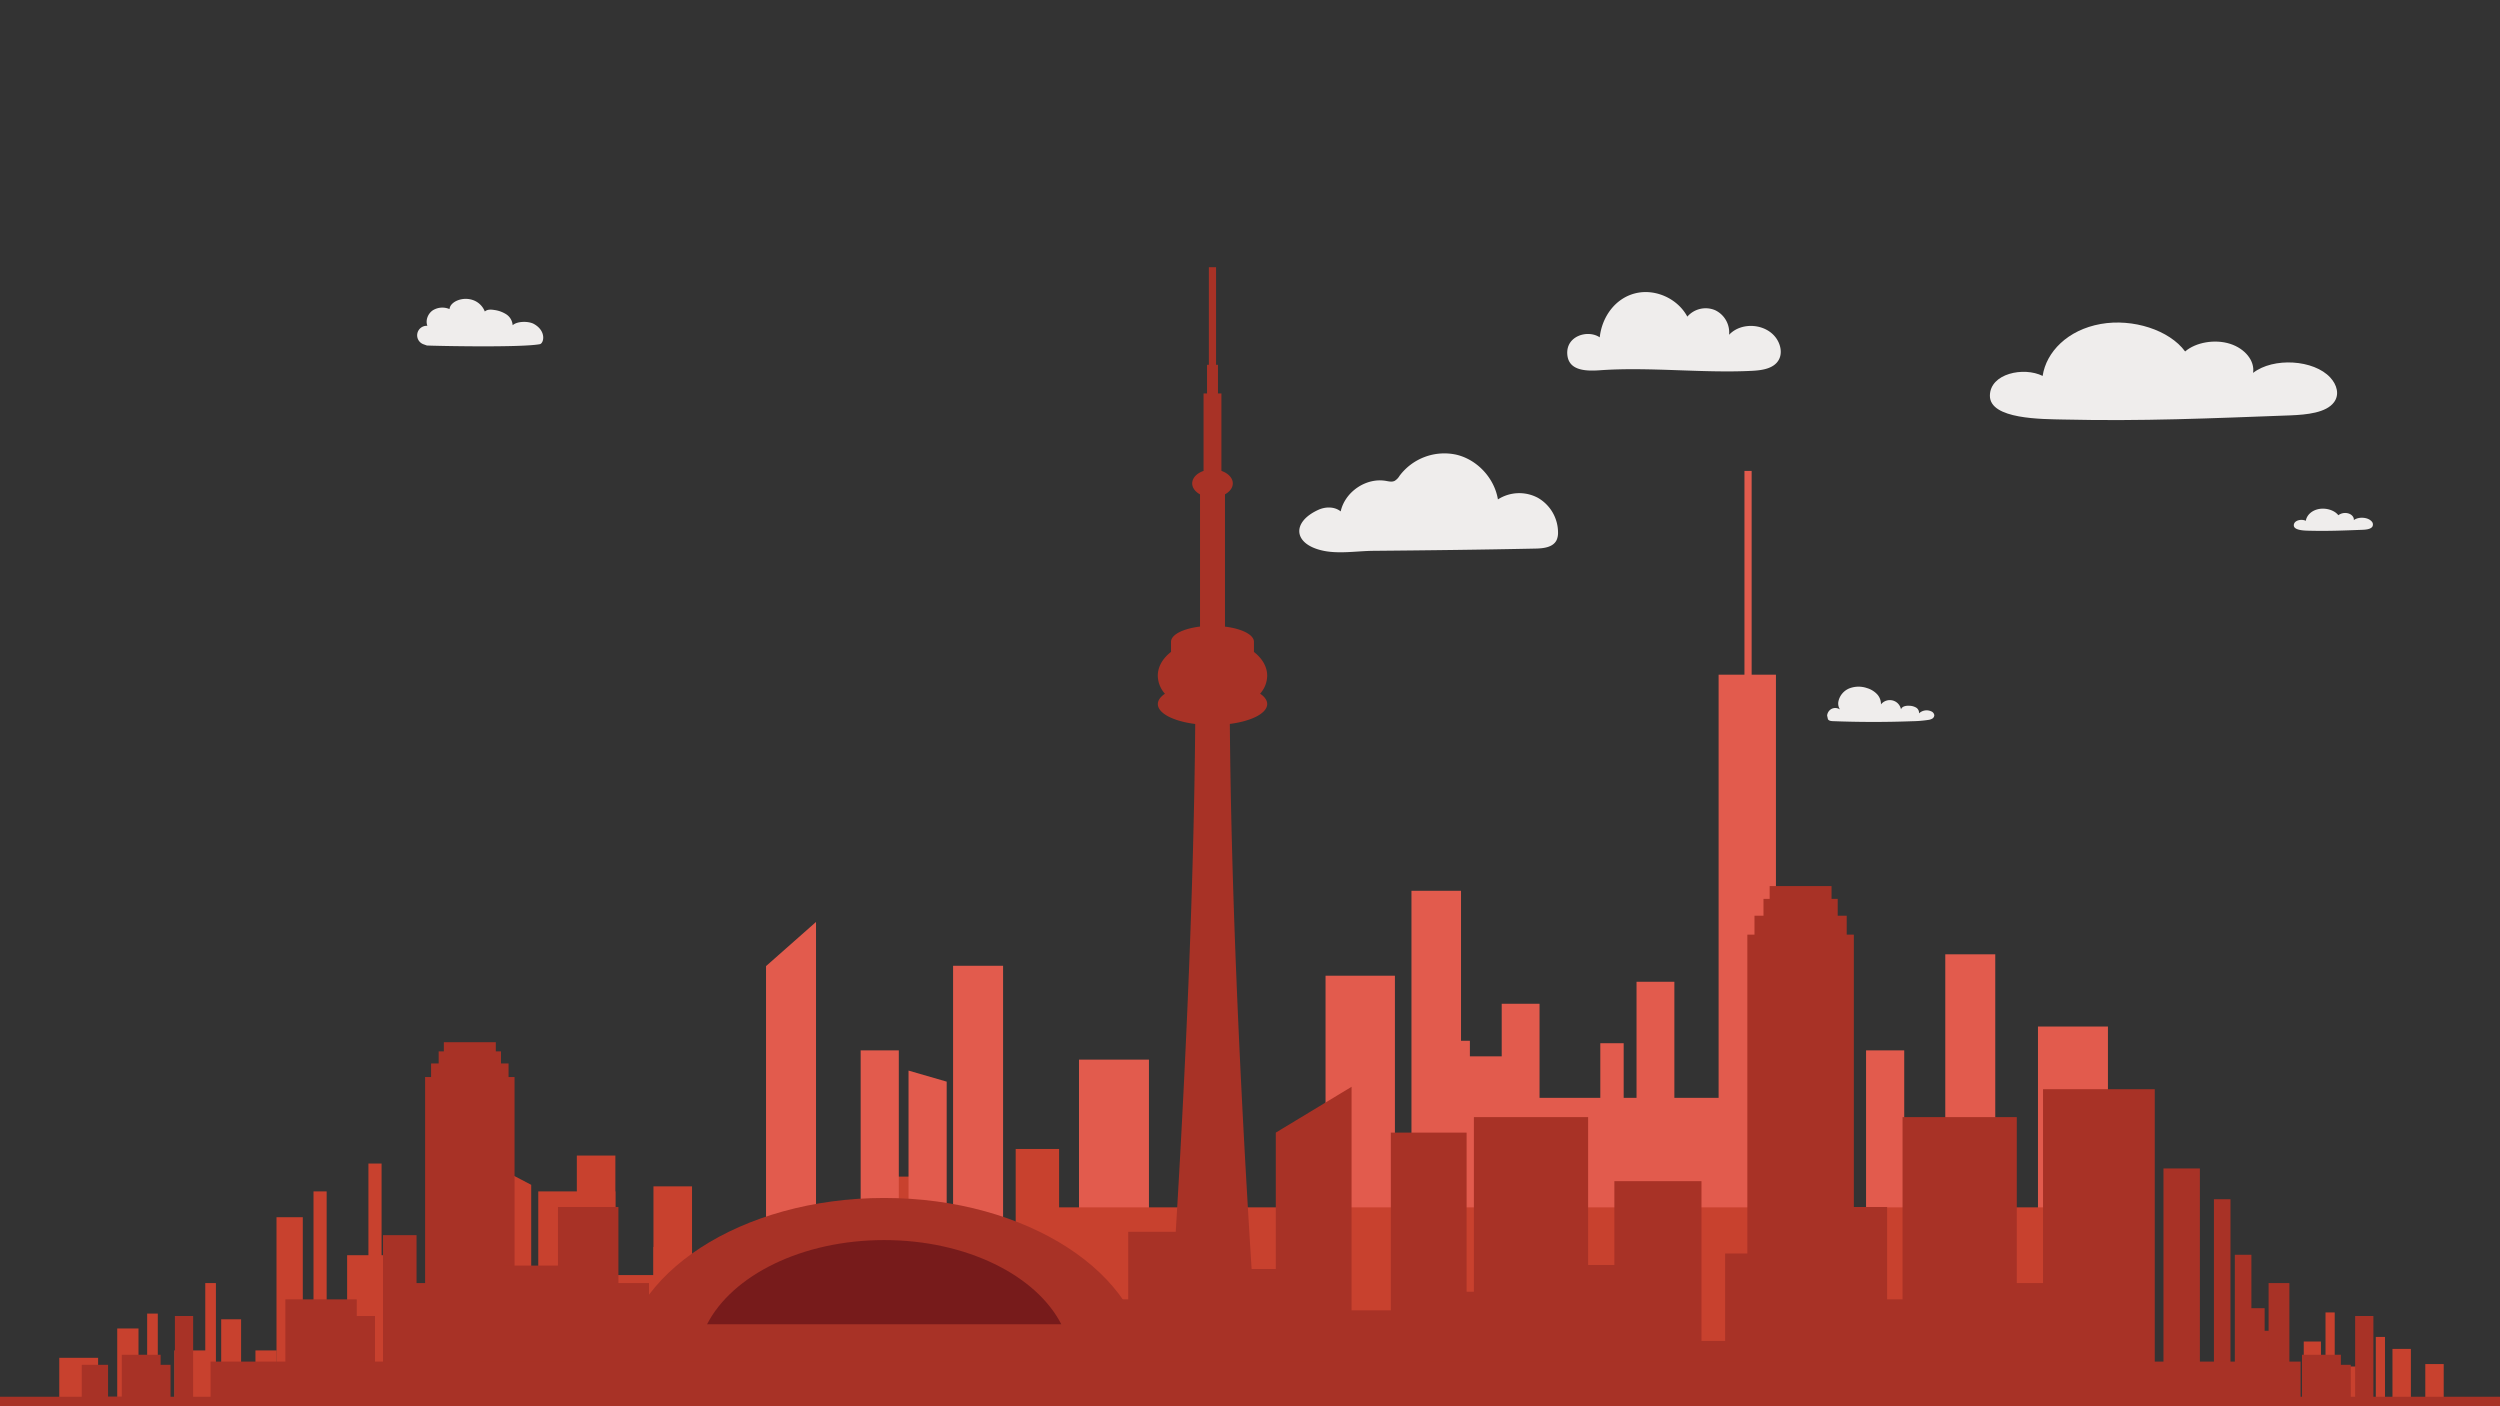 <svg id="af411e4c-c071-4f0c-a42a-3cf2e979ffb6" data-name="Layer 1" xmlns="http://www.w3.org/2000/svg" viewBox="0 0 1600 900"><rect x="0" y="0" width="1600" height="900" fill="#333333" stroke="none"/><rect x="369.17" y="739.56" width="24.67" height="146.62" fill="#c8412e"/><rect x="418.22" y="798.07" width="24.68" height="88.11" fill="#c8412e"/><rect x="418.22" y="759.27" width="24.68" height="88.12" fill="#c8412e"/><rect x="682.17" y="803.33" width="16.78" height="82.85" fill="#c8412e"/><rect x="614.68" y="798.26" width="16.77" height="87.92" fill="#c8412e"/><rect x="570.74" y="753.03" width="26.74" height="110.71" fill="#c8412e"/><rect x="650.04" y="735.34" width="27.78" height="128.4" fill="#c8412e"/><polygon points="339.97 888.02 339.97 758.28 307.65 741.41 307.65 888.02 339.97 888.02" fill="#c8412e"/><rect x="222.16" y="803.33" width="27.12" height="90.58" fill="#c8412e"/><rect x="286.35" y="803.33" width="16.83" height="90.58" fill="#c8412e"/><rect x="176.96" y="779.02" width="16.83" height="114.9" fill="#c8412e"/><rect x="200.64" y="762.5" width="8.42" height="102.07" fill="#c8412e"/><rect x="235.79" y="744.67" width="8.42" height="102.07" fill="#c8412e"/><rect x="111.58" y="864.27" width="21.93" height="52.29" fill="#c8412e"/><rect x="141.56" y="844.34" width="12.74" height="36.23" fill="#c8412e"/><rect x="163.49" y="864.27" width="13.61" height="52.29" fill="#c8412e"/><rect x="75.03" y="850.23" width="13.61" height="66.33" fill="#c8412e"/><rect x="94.18" y="840.7" width="6.81" height="58.92" fill="#c8412e"/><rect x="131.37" y="821.17" width="6.81" height="79.71" fill="#c8412e"/><rect x="1492.37" y="874.56" width="18.97" height="41.99" fill="#c8412e"/><rect x="1474.39" y="858.57" width="11.02" height="29.09" fill="#c8412e"/><rect x="1454.67" y="874.56" width="11.77" height="41.99" fill="#c8412e"/><rect x="1531.19" y="863.3" width="11.78" height="53.26" fill="#c8412e"/><rect x="1552.19" y="873" width="11.78" height="46.56" fill="#c8412e"/><rect x="1520.51" y="855.64" width="5.88" height="47.32" fill="#c8412e"/><rect x="1488.33" y="839.96" width="5.89" height="64.01" fill="#c8412e"/><rect x="344.49" y="762.5" width="49.35" height="123.68" fill="#c8412e"/><rect x="961.1" y="642.41" width="24.2" height="236.31" fill="#e25b4d"/><rect x="1047.38" y="628.33" width="24.21" height="250.38" fill="#e25b4d"/><rect x="903.34" y="570.11" width="31.71" height="308.6" fill="#e25b4d"/><rect x="1099.91" y="431.8" width="36.69" height="437.85" fill="#e25b4d"/><rect x="1116.45" y="301.39" width="4.6" height="432.62" fill="#e25b4d"/><rect x="848.35" y="624.46" width="44.39" height="244.06" fill="#e25b4d"/><rect x="922.77" y="676.06" width="48.41" height="197.13" fill="#e25b4d"/><rect x="993.31" y="714.76" width="48.42" height="163.96" fill="#e25b4d"/><rect x="922.77" y="702.62" width="195.41" height="159.86" fill="#e25b4d"/><rect x="286.35" y="816.05" width="404.22" height="97.07" fill="#c8412e"/><rect x="1024.2" y="667.66" width="14.95" height="143.8" fill="#e25b4d"/><rect x="1194.28" y="672.24" width="24.42" height="223.13" fill="#e25b4d"/><rect x="892.33" y="764.85" width="16.6" height="130.52" fill="#e25b4d"/><rect x="959.13" y="757.47" width="16.6" height="137.9" fill="#e25b4d"/><rect x="913.24" y="666.1" width="27.49" height="186.46" fill="#e25b4d"/><rect x="1244.98" y="610.76" width="31.99" height="284.61" fill="#e25b4d"/><rect x="1304.3" y="656.98" width="44.78" height="207.54" fill="#e25b4d"/><polygon points="605.88 891.52 605.88 692.25 581.46 685.18 581.46 891.52 605.88 891.52" fill="#e25b4d"/><rect x="550.82" y="672.24" width="24.42" height="223.13" fill="#e25b4d"/><rect x="609.98" y="618.1" width="31.99" height="282.46" fill="#e25b4d"/><polygon points="522.25 877.44 490.26 877.44 490.26 618.3 522.25 590.05 522.25 877.44" fill="#e25b4d"/><rect x="690.56" y="678.16" width="44.77" height="207.52" fill="#e25b4d"/><rect x="668.65" y="772.71" width="647.66" height="107.09" fill="#c8412e"/><path d="M811,450.56c0-2.41-1.65-4.66-4.53-6.6A17.67,17.67,0,0,0,811,432.48c0-5.82-3.2-11.13-8.47-15.22v-6.5c0-4.56-7.79-8.42-18.54-9.72V316.37c3-1.64,5-4.15,5-7,0-3.51-3-6.52-7.28-8V251.83h-2.21V233.48h-1.23V171h-4.59v62.48H772.5v18.35h-2.22v49.56c-4.3,1.46-7.27,4.47-7.27,8,0,2.85,2,5.36,5,7V401c-10.75,1.3-18.55,5.16-18.55,9.72v6.5c-5.27,4.09-8.47,9.4-8.47,15.22A17.72,17.72,0,0,0,745.55,444c-2.87,1.94-4.53,4.19-4.53,6.6,0,5.94,10,11,23.92,12.75C763.31,670.81,743.43,921,743.43,921h65.19S788.74,670.81,787.1,463.31C801,461.53,811,456.5,811,450.56Z" fill="#a83226"/><rect x="396.31" y="831.59" width="339.13" height="89.41" fill="#a83226"/><path d="M733.92,875.64c-2.15-60.41-76.55-108.94-168-108.94S400,815.23,397.84,875.64Z" fill="#a83226"/><path d="M679.25,847.55c-16.06-31.35-60.74-53.9-113.37-53.9s-97.31,22.55-113.37,53.9Z" fill="#771b1b"/><rect x="722.07" y="788.35" width="53.82" height="132.65" fill="#a83226"/><rect x="890.13" y="724.87" width="48.5" height="196.13" fill="#a83226"/><polygon points="865.01 921 816.51 921 816.51 724.87 865.01 695.54 865.01 921" fill="#a83226"/><rect x="943.29" y="714.95" width="73.11" height="206.05" fill="#a83226"/><rect x="1033.2" y="755.94" width="55.75" height="165.06" fill="#a83226"/><rect x="1217.63" y="714.95" width="73.11" height="206.05" fill="#a83226"/><rect x="1307.54" y="697.09" width="71.5" height="223.91" fill="#a83226"/><rect x="1104.09" y="802.24" width="55.75" height="118.76" fill="#a83226"/><rect x="1169.06" y="772.48" width="38.69" height="148.52" fill="#a83226"/><rect x="1384.63" y="747.81" width="23.3" height="173.19" fill="#a83226"/><rect x="769.98" y="812.16" width="60.82" height="108.84" fill="#a83226"/><rect x="904.31" y="826.7" width="60.82" height="94.3" fill="#a83226"/><rect x="985.99" y="809.58" width="60.82" height="111.42" fill="#a83226"/><rect x="1053.91" y="858.19" width="60.82" height="62.81" fill="#a83226"/><rect x="1146.93" y="871.42" width="45.68" height="49.58" fill="#a83226"/><rect x="1194.79" y="831.59" width="45.68" height="89.41" fill="#a83226"/><rect x="1273.54" y="821.17" width="45.69" height="99.83" fill="#a83226"/><rect x="1416.92" y="767.51" width="10.6" height="153.49" fill="#a83226"/><rect x="1430.29" y="803.06" width="10.6" height="112.77" fill="#a83226"/><rect x="1438.78" y="837.24" width="10.59" height="78.58" fill="#a83226"/><rect x="1444.07" y="851.7" width="10.6" height="64.12" fill="#a83226"/><rect x="1451.9" y="821.17" width="13.3" height="94.65" fill="#a83226"/><polygon points="325.48 689.31 325.48 680.62 320.64 680.62 320.64 672.88 317.32 672.88 317.32 667.01 284.06 667.01 284.06 672.88 280.74 672.88 280.74 680.62 275.9 680.62 275.9 689.31 272.07 689.31 272.07 921 329.31 921 329.31 689.31 325.48 689.31" fill="#a83226"/><polygon points="1181.89 598.17 1181.89 586.06 1176.13 586.06 1176.13 575.28 1172.18 575.28 1172.18 567.09 1132.58 567.09 1132.58 575.28 1128.63 575.28 1128.63 586.06 1122.87 586.06 1122.87 598.17 1118.3 598.17 1118.3 921 1186.45 921 1186.45 598.17 1181.89 598.17" fill="#a83226"/><rect x="321.96" y="809.98" width="39.68" height="111.02" fill="#a83226"/><rect x="209.06" y="842.25" width="30.94" height="78.75" fill="#a83226"/><rect x="245.12" y="790.5" width="21.47" height="130.5" fill="#a83226"/><rect x="357.09" y="772.48" width="38.69" height="148.52" fill="#a83226"/><rect x="192.18" y="871.38" width="33.75" height="49.62" fill="#a83226"/><rect x="134.78" y="871.42" width="1337.6" height="49.58" fill="#a83226"/><rect x="182.64" y="831.59" width="45.68" height="89.41" fill="#a83226"/><rect x="92.31" y="873.48" width="16.84" height="47.52" fill="#a83226"/><rect x="111.93" y="842.25" width="11.68" height="78.75" fill="#a83226"/><rect x="77.93" y="867.05" width="24.86" height="53.95" fill="#a83226"/><rect x="54" y="893.92" width="96.63" height="27.08" fill="#a83226"/><rect x="37.93" y="869" width="24.86" height="52" fill="#c8412e"/><rect y="893.92" width="96.63" height="27.08" fill="#a83226"/><rect x="1487.67" y="873.48" width="16.84" height="47.52" fill="#a83226"/><rect x="1507.29" y="842.25" width="11.68" height="78.75" fill="#a83226"/><rect x="1473.29" y="867.05" width="24.86" height="53.95" fill="#a83226"/><rect x="1449.37" y="893.92" width="150.63" height="27.08" fill="#a83226"/><rect x="261.39" y="821.17" width="45.68" height="99.83" fill="#a83226"/><rect x="369.68" y="821.17" width="45.68" height="99.83" fill="#a83226"/><rect x="853.56" y="838.61" width="60.82" height="82.39" fill="#a83226"/><rect x="52.31" y="873.48" width="16.84" height="47.52" fill="#a83226"/><path d="M1046.68,187.7c12.68-3.11,27,3.35,33.21,14.94a15.55,15.55,0,0,1,17.65-4.18,15.76,15.76,0,0,1,9.08,15.8c8-8.55,23.9-7.22,30.4,2.55,2.61,3.91,3.69,9.22,1.46,13.36-3.1,5.76-10.71,6.83-17.2,7.16-31.55,1.6-65.88-2.63-97.5-.35-10.11.73-19.95-.27-20.71-10.16-.92-12,13.34-16,20.76-10.91C1025.22,202.94,1033.62,190.91,1046.68,187.7Z" fill="#efedec"/><path d="M1344.48,207.34c20.61-3.67,44,3.94,54,17.6,6.8-5.87,19-8,28.71-4.92s16,11,14.78,18.63c13-10.09,38.87-8.52,49.44,3,4.24,4.61,6,10.87,2.37,15.76-5,6.78-17.42,8-28,8.43-51.32,1.89-94.75,3.83-145,2.66-13.57-.31-47.32,0-47.25-15.25.07-14.28,21.69-18.68,33.76-12.66C1309.56,225.3,1323.23,211.12,1344.48,207.34Z" fill="#efedec"/><path d="M843.81,326.26c4.57-2.06,10.34-2.12,14.23,1.05,2.77-12.59,16.27-21.73,28.88-19.55,1.89.32,3.91.85,5.64,0a9.12,9.12,0,0,0,3.12-3.2,35.83,35.83,0,0,1,36.46-13.54c13.36,3.19,24.28,15,26.53,28.61a25.26,25.26,0,0,1,25.62-1,25.64,25.64,0,0,1,12.85,22.36,11.19,11.19,0,0,1-.94,4.72c-2.24,4.56-8.29,5.27-13.34,5.38-34.66.73-69.33,1.13-104,1.44-10.79.1-23,2.29-33.52-.42C827.68,347.68,826.76,334,843.81,326.26Z" fill="#efedec"/><path d="M1484.21,325.75c4.7-.84,10,.9,12.31,4a7.36,7.36,0,0,1,6.55-1.12c2.2.7,3.64,2.51,3.36,4.25,3-2.3,8.87-1.94,11.28.68a2.81,2.81,0,0,1,.54,3.59c-1.15,1.55-4,1.84-6.38,1.93-11.7.43-21.6.87-33.06.6-3.09-.07-10.79,0-10.77-3.47,0-3.26,4.94-4.26,7.69-2.89C1476.25,329.85,1479.37,326.61,1484.21,325.75Z" fill="#efedec"/><path d="M341.68,207.33c-3.43-1.9-10.72-1.86-13.58.83a9.1,9.1,0,0,0-4.09-7,18.85,18.85,0,0,0-7.8-2.79c-2-.33-4.41-.42-5.92,1a12.62,12.62,0,0,0-7.24-7.2,14.34,14.34,0,0,0-10.24.1c-2.47,1-4.88,2.89-5.12,5.55a11.59,11.59,0,0,0-10.75.82c-3.09,2.12-4.76,6.37-3.42,9.89A6.09,6.09,0,0,0,271,220.33l2.22.79c6.21.3,60.13,1.41,72.25-.84C348.11,219.77,349.85,211.85,341.68,207.33Z" fill="#efedec"/><path d="M1235.93,455.24a7.06,7.06,0,0,0-7.76,1.32,3.89,3.89,0,0,0-1.94-3.75,9.08,9.08,0,0,0-4.26-1.12c-2.09-.13-4.7.31-5.33,2.32a7.26,7.26,0,0,0-12.82-3.2,9.29,9.29,0,0,0-2.71-6.75,14.71,14.71,0,0,0-6.35-3.72,16.45,16.45,0,0,0-11.12.2,11.58,11.58,0,0,0-7.05,8.35,6.92,6.92,0,0,0,1,5.19,5.27,5.27,0,0,0-5.23-.47,5.38,5.38,0,0,0-3,4.37l.51,2.27c.49,1,1.86,1.23,3,1.28q25.52,1,51.06.05a76.61,76.61,0,0,0,10.15-.83,6.88,6.88,0,0,0,2.55-.82,2.67,2.67,0,0,0,1.33-2.23A3.16,3.16,0,0,0,1235.93,455.24Z" fill="#efedec"/></svg>
